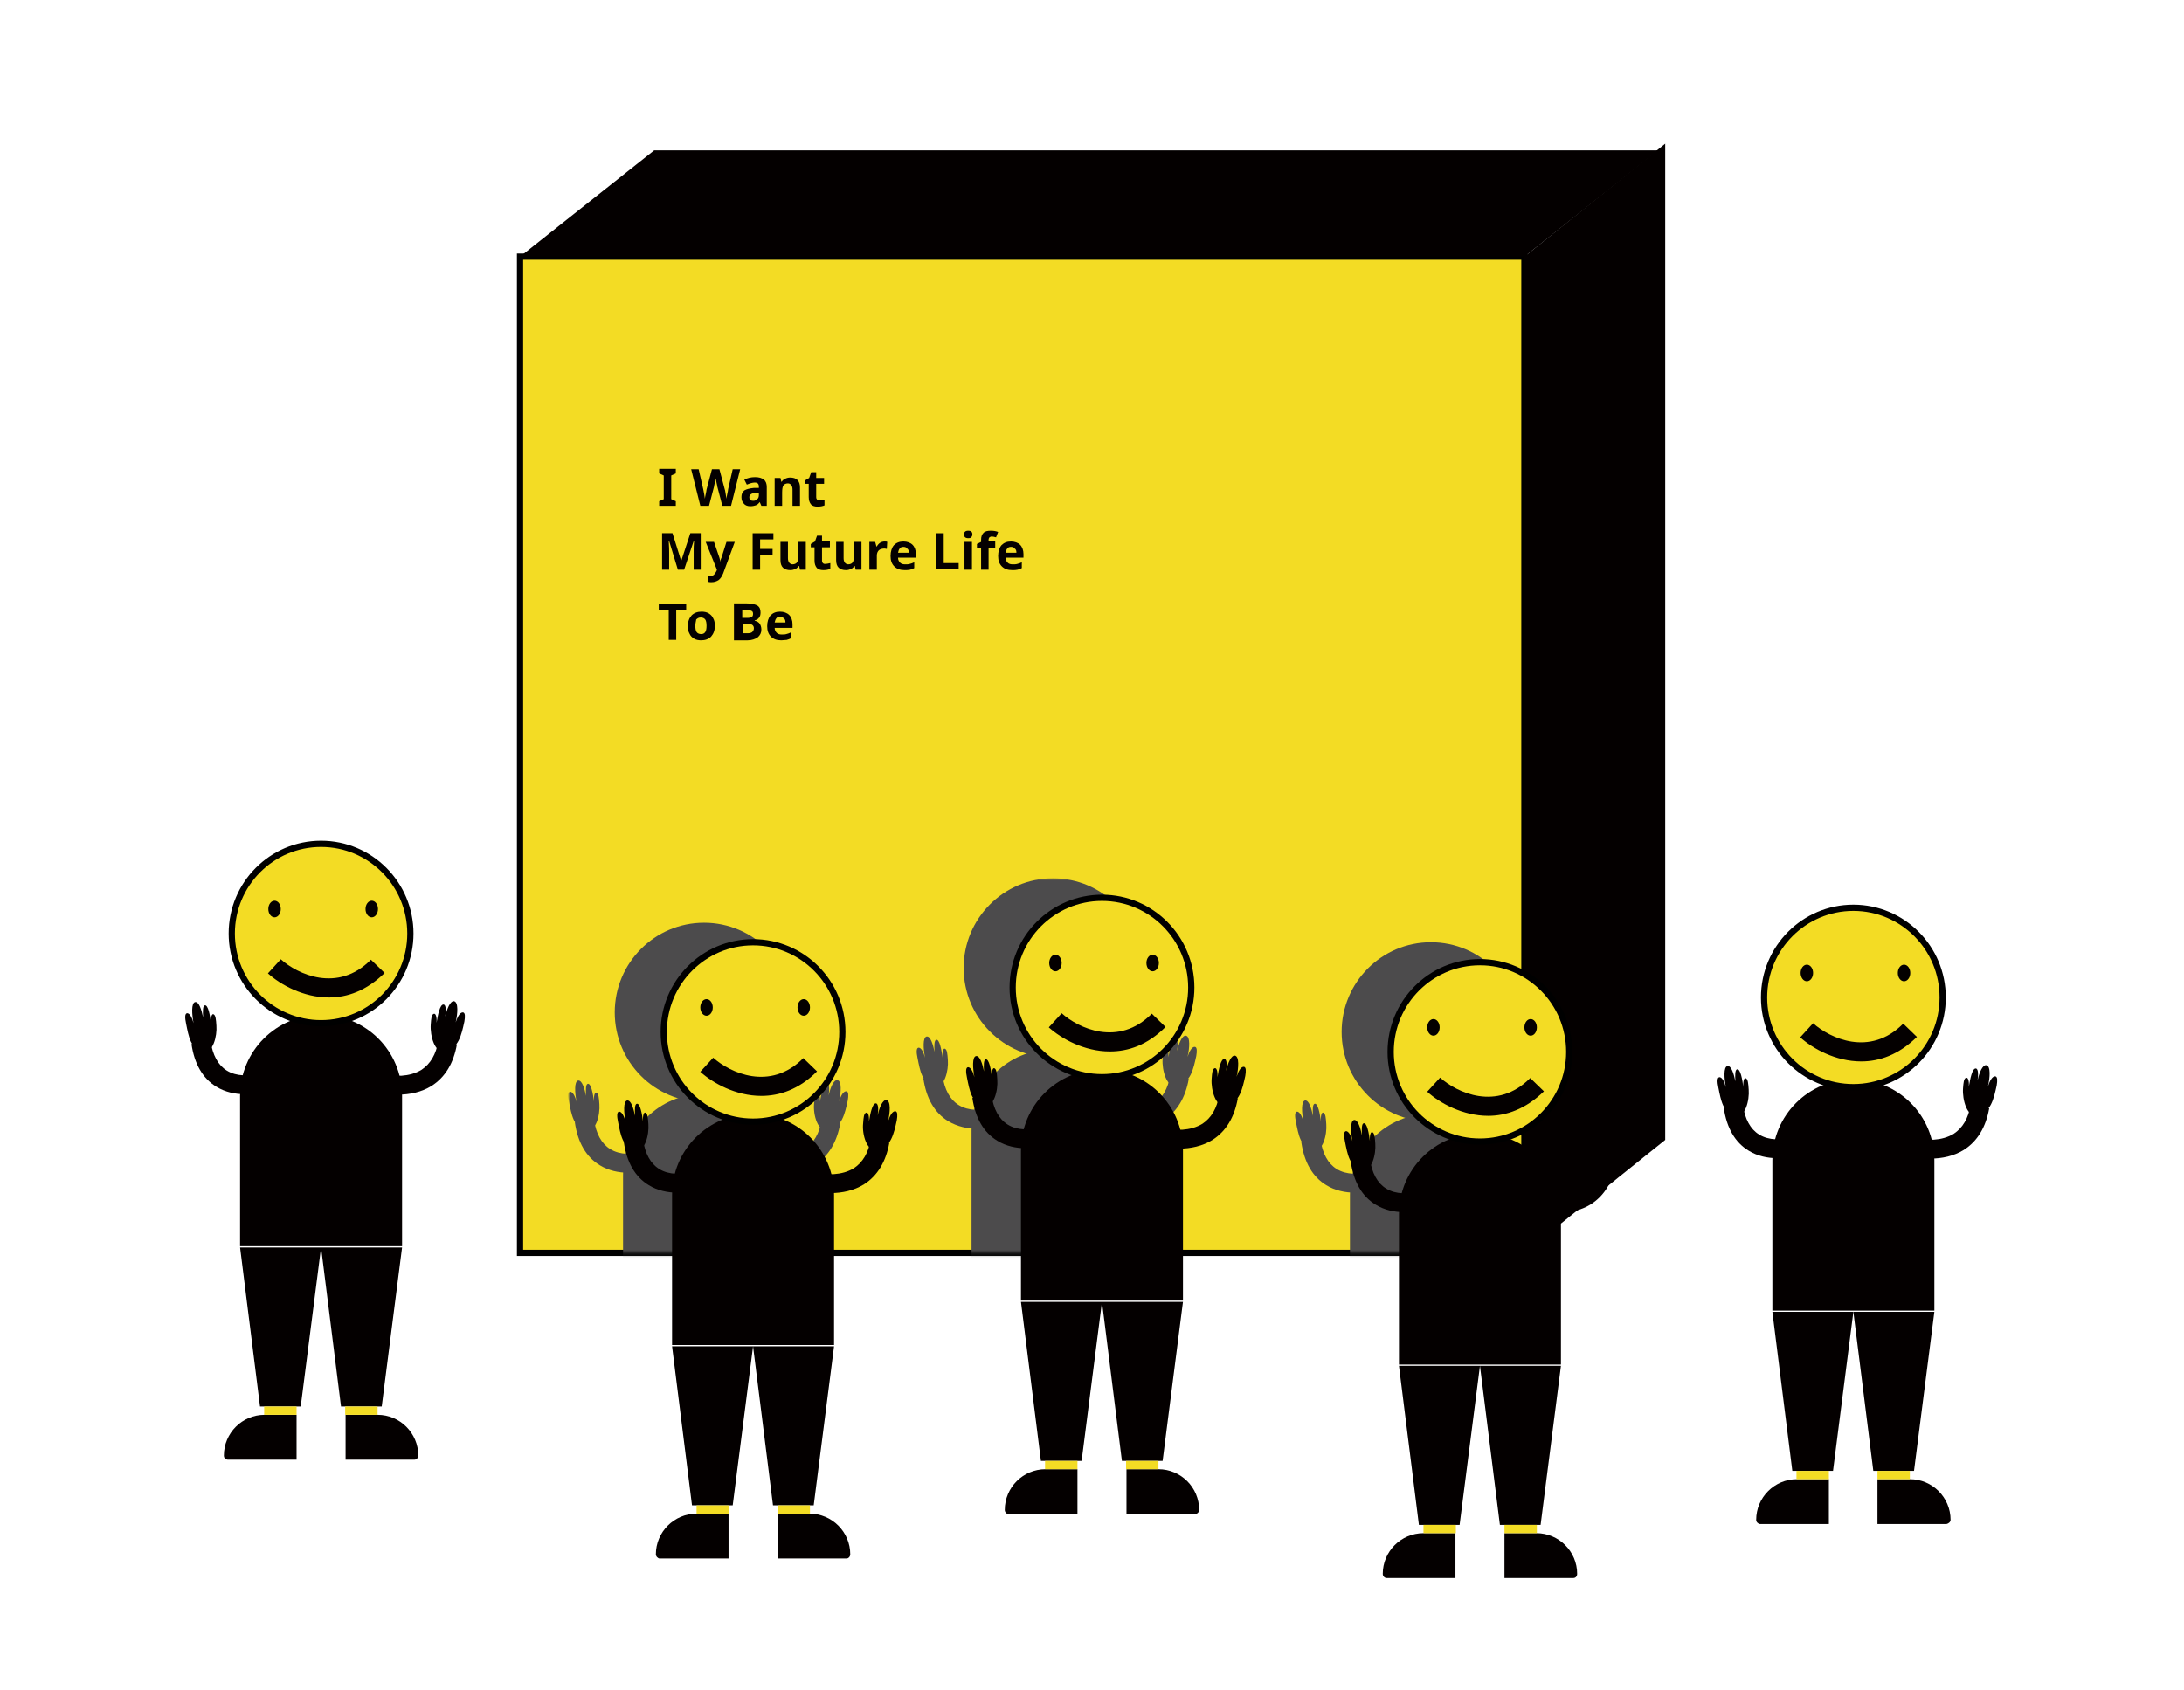 <?xml version="1.0" encoding="utf-8"?>
<!-- Generator: Adobe Illustrator 22.0.1, SVG Export Plug-In . SVG Version: 6.00 Build 0)  -->
<svg version="1.1" id="圖層_1" xmlns="http://www.w3.org/2000/svg" xmlns:xlink="http://www.w3.org/1999/xlink" x="0px" y="0px"
	 viewBox="0 0 525.8 407" style="enable-background:new 0 0 525.8 407;" xml:space="preserve">
<style type="text/css">
	.st0{fill:#F3DC24;}
	.st1{fill:#F3DC24;stroke:#000000;stroke-width:1.5;stroke-miterlimit:10;}
	.st2{fill:#040000;}
	.st3{fill:#F3DC24;filter:url(#Adobe_OpacityMaskFilter);}
	.st4{mask:url(#mask0_1_);}
	.st5{fill:#4C4B4C;}
</style>
<g>
	<path class="st0" d="M125.2,61.8h241.8v239.9H125.2V61.8z"/>
</g>
<g>
	<path class="st1" d="M125.2,61.8h241.8v239.9H125.2V61.8z"/>
</g>
<g>
	<path class="st2" d="M400.9,34.6l-33.9,27.2v239.9l33.9-27.2V34.6z"/>
</g>
<g>
	<path class="st2" d="M125.2,61.8h241.8l32.2-25.6H157.5L125.2,61.8z"/>
</g>
<defs>
	<filter id="Adobe_OpacityMaskFilter" filterUnits="userSpaceOnUse" x="136.9" y="211.5" width="240.5" height="112.4">
		<feColorMatrix  type="matrix" values="1 0 0 0 0  0 1 0 0 0  0 0 1 0 0  0 0 0 1 0"/>
	</filter>
</defs>
<mask maskUnits="userSpaceOnUse" x="136.9" y="211.5" width="240.5" height="112.4" id="mask0_1_">
	<path class="st3" d="M125.2,61.8h241.8v239.9H125.2V61.8z"/>
</mask>
<g class="st4">
	<g>
		<path class="st5" d="M233.9,272.2c0-10.8,8.7-19.5,19.5-19.5c10.8,0,19.5,8.7,19.5,19.5v36.2h-39V272.2z"/>
	</g>
	<g>
		<ellipse class="st5" cx="253.5" cy="233.1" rx="21.5" ry="21.6"/>
	</g>
	<g>
		<path class="st5" d="M272.1,271.9c-1.8,0-3.4-0.3-4.8-0.6l1.2-4.4c2.4,0.7,6.3,0.8,9.2-1c2.1-1.4,3.5-3.7,4-6.9l4.5,0.8
			c-0.8,4.5-2.8,7.9-6.1,10C277.7,271.3,274.8,271.9,272.1,271.9z"/>
	</g>
	<g>
		<path class="st5" d="M279.9,255L279.9,255c0.1-1.4,0.2-2.2,0.6-2.5c0.6-0.4,0.9,0.7,0.8,2.1c0.3-1.8,0.8-4.5,1.7-4.4
			c0.6,0.1,0.6,1.5,0.4,2.9c0.4-1.9,1.2-3.8,2.1-3.7c1.1,0.2,0.9,3,0.4,5.1c0.4-1.2,1-2.5,1.8-2.4c0.5,0.1,0.5,1,0.3,2.2
			c-0.7,3.2-1.4,6.5-4.6,7.1C280.9,262.2,279.7,257.7,279.9,255z"/>
	</g>
	<g>
		<path class="st5" d="M235.1,271.8c-2.2,0-4.6-0.5-6.8-1.8c-3.3-2-5.3-5.5-6-10.3l4.6-0.7c0.5,3.4,1.8,5.8,3.9,7.1
			c2.4,1.5,5.5,1.3,7.4,0.7l1.4,4.4C238.3,271.5,236.7,271.8,235.1,271.8z"/>
	</g>
	<g>
		<path class="st5" d="M228.2,255.3c-0.1-1.6-0.2-2.4-0.6-2.7c-0.5-0.4-0.8,0.7-0.7,2.1c-0.2-1.8-0.7-4.5-1.5-4.3
			c-0.5,0.1-0.5,1.5-0.4,2.9c-0.4-1.9-1-3.8-1.9-3.7c-1,0.2-0.8,3-0.4,5.1c-0.3-1.2-0.9-2.5-1.6-2.4c-0.5,0.1-0.5,1.1-0.2,2.5
			c0.6,3,1.1,6.1,4,6.8C227.4,262.2,228.4,257.7,228.2,255.3z"/>
	</g>
	<g>
		<path class="st5" d="M150,282.9c0-10.8,8.7-19.5,19.5-19.5c10.8,0,19.5,8.7,19.5,19.5v36.2h-39V282.9z"/>
	</g>
	<g>
		<ellipse class="st5" cx="169.5" cy="243.8" rx="21.5" ry="21.6"/>
	</g>
	<g>
		<path class="st5" d="M188.2,282.6c-1.8,0-3.4-0.3-4.8-0.6l1.2-4.4c2.4,0.7,6.3,0.8,9.2-1c2.1-1.3,3.5-3.7,4-6.9l4.5,0.8
			c-0.8,4.5-2.8,7.9-6.1,10C193.7,282,190.8,282.6,188.2,282.6z"/>
	</g>
	<g>
		<path class="st5" d="M196,265.7L196,265.7c0.1-1.5,0.2-2.2,0.6-2.5c0.6-0.4,0.9,0.7,0.8,2.1c0.3-1.8,0.8-4.5,1.7-4.4
			c0.6,0.1,0.6,1.5,0.4,2.9c0.4-1.9,1.2-3.8,2.1-3.7c1.1,0.2,0.9,3,0.4,5.1c0.4-1.2,1-2.5,1.8-2.4c0.5,0.1,0.5,1,0.3,2.2
			c-0.7,3.2-1.4,6.5-4.6,7.1C196.9,272.9,195.7,268.4,196,265.7z"/>
	</g>
	<g>
		<path class="st5" d="M151.2,282.4c-2.2,0-4.7-0.5-6.8-1.8c-3.3-2-5.3-5.5-6-10.3l4.6-0.7c0.5,3.4,1.8,5.8,3.9,7.1
			c2.4,1.5,5.5,1.3,7.4,0.7l1.4,4.4C154.3,282.2,152.8,282.4,151.2,282.4z"/>
	</g>
	<g>
		<path class="st5" d="M144.3,265.9c-0.1-1.6-0.2-2.4-0.6-2.7c-0.5-0.4-0.8,0.7-0.7,2.1c-0.2-1.8-0.7-4.5-1.5-4.3
			c-0.5,0.1-0.5,1.5-0.4,2.9c-0.4-1.9-1-3.8-1.9-3.7c-1,0.2-0.8,3-0.4,5.1c-0.3-1.2-0.9-2.5-1.6-2.4c-0.5,0.1-0.5,1.1-0.2,2.5
			c0.6,3,1.1,6.1,4,6.8C143.5,272.8,144.5,268.4,144.3,265.9z"/>
	</g>
	<g>
		<path class="st5" d="M325,287.7c0-10.8,8.7-19.5,19.5-19.5c10.8,0,19.5,8.7,19.5,19.5v36.2h-39V287.7z"/>
	</g>
	<g>
		<ellipse class="st5" cx="344.5" cy="248.5" rx="21.5" ry="21.6"/>
	</g>
	<g>
		<path class="st5" d="M363.2,287.3c-1.8,0-3.4-0.3-4.8-0.6l1.2-4.4c2.4,0.7,6.3,0.8,9.2-1c2.1-1.4,3.5-3.7,4-6.9l4.5,0.8
			c-0.8,4.5-2.8,7.9-6.1,10C368.7,286.7,365.8,287.3,363.2,287.3z"/>
	</g>
	<g>
		<path class="st5" d="M326.1,287.2c-2.2,0-4.7-0.5-6.8-1.8c-3.3-2-5.3-5.5-6-10.3l4.6-0.7c0.5,3.4,1.8,5.8,3.9,7.1
			c2.4,1.5,5.5,1.3,7.4,0.7l1.4,4.4C329.3,286.9,327.8,287.2,326.1,287.2z"/>
	</g>
	<g>
		<path class="st5" d="M319.3,270.7c-0.1-1.6-0.2-2.4-0.6-2.7c-0.5-0.4-0.8,0.7-0.7,2.1c-0.2-1.8-0.7-4.5-1.5-4.3
			c-0.5,0.1-0.5,1.5-0.4,2.9c-0.4-1.9-1-3.8-1.9-3.7c-1,0.2-0.8,3-0.4,5.1c-0.3-1.2-0.9-2.5-1.6-2.4c-0.5,0.1-0.5,1.1-0.2,2.5
			c0.6,3,1.1,6.1,4,6.8C318.5,277.6,319.5,273.2,319.3,270.7z"/>
	</g>
</g>
<g>
	<path class="st2" d="M57.8,263.9c0-10.8,8.7-19.5,19.5-19.5s19.5,8.7,19.5,19.5v36.2h-39V263.9z"/>
</g>
<g>
	<ellipse class="st1" cx="77.3" cy="224.8" rx="21.5" ry="21.6"/>
</g>
<g>
	<ellipse class="st2" cx="66.1" cy="218.9" rx="1.5" ry="2"/>
</g>
<g>
	<ellipse class="st2" cx="89.5" cy="218.9" rx="1.5" ry="2"/>
</g>
<g>
	<path class="st2" d="M79.2,240.2c-6.2,0-11.7-3.1-14.7-5.8l3.1-3.4c4,3.6,13.7,8.2,21.7,0.1l3.3,3.2
		C88.2,238.6,83.6,240.2,79.2,240.2z"/>
</g>
<g>
	<path class="st2" d="M95.9,263.6c-1.8,0-3.4-0.3-4.8-0.6l1.2-4.4c2.4,0.7,6.3,0.8,9.2-1c2.1-1.4,3.5-3.7,4-6.9l4.5,0.8
		c-0.8,4.5-2.8,7.9-6.1,10C101.5,263,98.6,263.6,95.9,263.6z"/>
</g>
<g>
	<path class="st2" d="M103.7,246.7L103.7,246.7c0.1-1.5,0.2-2.2,0.6-2.5c0.6-0.4,0.9,0.7,0.8,2.1c0.3-1.8,0.8-4.5,1.7-4.4
		c0.6,0.1,0.6,1.5,0.4,2.9c0.4-1.9,1.2-3.8,2.1-3.7c1.1,0.2,0.9,3,0.4,5.1c0.4-1.2,1-2.5,1.8-2.4c0.5,0.1,0.5,1,0.3,2.2
		c-0.7,3.2-1.4,6.5-4.6,7.1C104.7,253.9,103.5,249.4,103.7,246.7z"/>
</g>
<g>
	<path class="st2" d="M58.9,263.5c-2.2,0-4.7-0.5-6.8-1.8c-3.3-2-5.3-5.5-6-10.3l4.6-0.7c0.5,3.4,1.8,5.8,3.9,7.1
		c2.4,1.5,5.5,1.3,7.4,0.7l1.4,4.4C62.1,263.2,60.6,263.5,58.9,263.5z"/>
</g>
<g>
	<path class="st2" d="M52.1,247c-0.1-1.6-0.2-2.4-0.6-2.7c-0.5-0.4-0.8,0.7-0.7,2.1c-0.2-1.8-0.7-4.5-1.5-4.3
		c-0.5,0.1-0.5,1.5-0.4,2.9c-0.4-1.9-1-3.8-1.9-3.7c-1,0.2-0.8,3-0.4,5.1c-0.3-1.2-0.9-2.5-1.6-2.4c-0.5,0.1-0.5,1.1-0.2,2.5
		c0.6,3,1.1,6.1,4,6.8C51.3,253.8,52.3,249.4,52.1,247z"/>
</g>
<g>
	<path class="st2" d="M77.3,300.4h19.5l-4.9,38.3h-9.8L77.3,300.4z"/>
</g>
<g>
	<path class="st2" d="M57.8,300.4h19.5l-4.9,38.3h-9.8L57.8,300.4z"/>
</g>
<g>
	<path class="st2" d="M53.9,350.5c0-5.4,4.4-9.8,9.8-9.8h7.7v10.8H54.9C54.3,351.5,53.9,351.1,53.9,350.5z"/>
</g>
<g>
	<path class="st2" d="M100.7,350.5c0-5.4-4.4-9.8-9.8-9.8h-7.7v10.8h16.6C100.2,351.5,100.7,351.1,100.7,350.5z"/>
</g>
<g>
	<rect x="63.6" y="338.7" class="st0" width="7.8" height="2"/>
</g>
<g>
	<rect x="83.1" y="338.7" class="st0" width="7.8" height="2"/>
</g>
<g>
	<path class="st2" d="M426.7,279.4c0-10.8,8.7-19.5,19.5-19.5c10.8,0,19.5,8.7,19.5,19.5v36.2h-39V279.4z"/>
</g>
<g>
	<ellipse class="st1" cx="446.2" cy="240.2" rx="21.5" ry="21.6"/>
</g>
<g>
	<ellipse class="st2" cx="435" cy="234.3" rx="1.5" ry="2"/>
</g>
<g>
	<ellipse class="st2" cx="458.4" cy="234.3" rx="1.5" ry="2"/>
</g>
<g>
	<path class="st2" d="M448.1,255.6c-6.2,0-11.7-3.1-14.7-5.8l3.1-3.4c4,3.6,13.7,8.2,21.7,0.1l3.3,3.2
		C457.1,254,452.5,255.6,448.1,255.6z"/>
</g>
<g>
	<path class="st2" d="M464.8,279c-1.8,0-3.4-0.3-4.8-0.6l1.2-4.4c2.4,0.7,6.3,0.8,9.2-1c2.1-1.4,3.5-3.7,4-6.9l4.5,0.8
		c-0.8,4.5-2.8,7.9-6.1,10C470.4,278.4,467.5,279,464.8,279z"/>
</g>
<g>
	<path class="st2" d="M472.6,262.1L472.6,262.1c0.1-1.4,0.2-2.2,0.6-2.5c0.6-0.4,0.9,0.7,0.8,2.1c0.3-1.8,0.8-4.5,1.7-4.4
		c0.6,0.1,0.6,1.5,0.4,2.9c0.4-1.9,1.2-3.8,2.1-3.7c1.1,0.2,0.9,3,0.4,5.1c0.4-1.2,1-2.5,1.8-2.4c0.5,0.1,0.5,1,0.3,2.2
		c-0.7,3.2-1.4,6.5-4.6,7.1C473.6,269.3,472.4,264.8,472.6,262.1z"/>
</g>
<g>
	<path class="st2" d="M427.8,278.9c-2.2,0-4.7-0.5-6.8-1.8c-3.3-2-5.3-5.5-6-10.3l4.6-0.7c0.5,3.4,1.8,5.8,3.9,7.1
		c2.4,1.5,5.5,1.3,7.4,0.7l1.4,4.4C431,278.6,429.5,278.9,427.8,278.9z"/>
</g>
<g>
	<path class="st2" d="M421,262.4c-0.1-1.6-0.2-2.4-0.6-2.7c-0.5-0.4-0.8,0.7-0.7,2.1c-0.2-1.8-0.7-4.5-1.5-4.3
		c-0.5,0.1-0.5,1.5-0.4,2.9c-0.4-1.9-1-3.8-1.9-3.7c-1,0.2-0.8,3-0.4,5.1c-0.3-1.2-0.9-2.5-1.6-2.4c-0.5,0.1-0.5,1.1-0.2,2.5
		c0.6,3,1.1,6.1,4,6.8C420.2,269.3,421.2,264.9,421,262.4z"/>
</g>
<g>
	<path class="st2" d="M446.2,315.9h19.5l-4.9,38.3h-9.8L446.2,315.9z"/>
</g>
<g>
	<path class="st2" d="M426.7,315.9h19.5l-4.9,38.3h-9.8L426.7,315.9z"/>
</g>
<g>
	<path class="st2" d="M422.8,366c0-5.4,4.4-9.8,9.8-9.8h7.7v10.8h-16.6C423.2,366.9,422.8,366.5,422.8,366z"/>
</g>
<g>
	<path class="st2" d="M469.6,366c0-5.4-4.4-9.8-9.8-9.8H452v10.8h16.6C469.1,366.9,469.6,366.5,469.6,366z"/>
</g>
<g>
	<rect x="432.5" y="354.2" class="st0" width="7.8" height="2"/>
</g>
<g>
	<rect x="452" y="354.2" class="st0" width="7.8" height="2"/>
</g>
<g>
	<path class="st2" d="M245.8,277c0-10.8,8.7-19.5,19.5-19.5c10.8,0,19.5,8.7,19.5,19.5v36.2h-39V277z"/>
</g>
<g>
	<ellipse class="st1" cx="265.3" cy="237.8" rx="21.5" ry="21.6"/>
</g>
<g>
	<ellipse class="st2" cx="254.1" cy="231.9" rx="1.5" ry="2"/>
</g>
<g>
	<ellipse class="st2" cx="277.5" cy="231.9" rx="1.5" ry="2"/>
</g>
<g>
	<path class="st2" d="M267.2,253.2c-6.2,0-11.7-3.1-14.7-5.8l3.1-3.4c4,3.6,13.7,8.2,21.7,0.1l3.3,3.2
		C276.2,251.7,271.6,253.2,267.2,253.2z"/>
</g>
<g>
	<path class="st2" d="M283.9,276.6c-1.8,0-3.4-0.3-4.8-0.6l1.2-4.4c2.4,0.7,6.3,0.8,9.2-1c2.1-1.4,3.5-3.7,4-6.9l4.5,0.8
		c-0.8,4.5-2.8,7.9-6.1,10C289.5,276,286.6,276.6,283.9,276.6z"/>
</g>
<g>
	<path class="st2" d="M291.7,259.8L291.7,259.8c0.1-1.5,0.2-2.2,0.6-2.5c0.6-0.4,0.9,0.7,0.8,2.1c0.3-1.8,0.8-4.5,1.7-4.4
		c0.6,0.1,0.6,1.5,0.4,2.9c0.4-1.9,1.2-3.8,2.1-3.7c1.1,0.2,0.9,3,0.4,5.1c0.4-1.2,1-2.5,1.8-2.4c0.5,0.1,0.5,1,0.3,2.2
		c-0.7,3.2-1.4,6.5-4.6,7.1C292.7,266.9,291.5,262.4,291.7,259.8z"/>
</g>
<g>
	<path class="st2" d="M246.9,276.5c-2.2,0-4.7-0.5-6.8-1.8c-3.3-2-5.3-5.5-6-10.3l4.6-0.7c0.5,3.4,1.8,5.8,3.9,7.1
		c2.4,1.5,5.5,1.3,7.4,0.7l1.4,4.4C250.1,276.2,248.5,276.5,246.9,276.5z"/>
</g>
<g>
	<path class="st2" d="M240.1,260c-0.1-1.6-0.2-2.4-0.6-2.7c-0.5-0.4-0.8,0.7-0.7,2.1c-0.2-1.8-0.7-4.5-1.5-4.3
		c-0.5,0.1-0.5,1.5-0.4,2.9c-0.4-1.9-1-3.8-1.9-3.7c-1,0.2-0.8,3-0.4,5.1c-0.3-1.2-0.9-2.5-1.6-2.4c-0.5,0.1-0.5,1.1-0.2,2.5
		c0.6,3,1.1,6.1,4,6.8C239.3,266.9,240.3,262.5,240.1,260z"/>
</g>
<g>
	<path class="st2" d="M265.3,313.5h19.5l-4.9,38.3h-9.8L265.3,313.5z"/>
</g>
<g>
	<path class="st2" d="M245.8,313.5h19.5l-4.9,38.3h-9.8L245.8,313.5z"/>
</g>
<g>
	<path class="st2" d="M241.9,363.6c0-5.4,4.4-9.8,9.8-9.8h7.7v10.8h-16.6C242.3,364.6,241.9,364.1,241.9,363.6z"/>
</g>
<g>
	<path class="st2" d="M288.7,363.6c0-5.4-4.4-9.8-9.8-9.8h-7.7v10.8h16.6C288.2,364.6,288.7,364.1,288.7,363.6z"/>
</g>
<g>
	<rect x="251.6" y="351.8" class="st0" width="7.8" height="2"/>
</g>
<g>
	<rect x="271.1" y="351.8" class="st0" width="7.8" height="2"/>
</g>
<g>
	<path class="st2" d="M161.8,287.7c0-10.8,8.7-19.5,19.5-19.5s19.5,8.7,19.5,19.5v36.2h-39V287.7z"/>
</g>
<g>
	<ellipse class="st1" cx="181.3" cy="248.5" rx="21.5" ry="21.6"/>
</g>
<g>
	<ellipse class="st2" cx="170.1" cy="242.6" rx="1.5" ry="2"/>
</g>
<g>
	<ellipse class="st2" cx="193.5" cy="242.6" rx="1.5" ry="2"/>
</g>
<g>
	<path class="st2" d="M183.3,263.9c-6.2,0-11.7-3.1-14.7-5.8l3.1-3.4c4,3.6,13.7,8.2,21.7,0.1l3.3,3.2
		C192.3,262.4,187.6,263.9,183.3,263.9z"/>
</g>
<g>
	<path class="st2" d="M200,287.3c-1.8,0-3.4-0.3-4.8-0.6l1.2-4.4c2.4,0.7,6.3,0.8,9.2-1c2.1-1.4,3.5-3.7,4-6.9l4.5,0.8
		c-0.8,4.5-2.8,7.9-6.1,10C205.6,286.7,202.7,287.3,200,287.3z"/>
</g>
<g>
	<path class="st2" d="M207.8,270.5L207.8,270.5c0.1-1.5,0.2-2.2,0.6-2.5c0.6-0.4,0.9,0.7,0.8,2.1c0.3-1.8,0.8-4.5,1.7-4.4
		c0.6,0.1,0.6,1.5,0.4,2.9c0.4-1.9,1.2-3.8,2.1-3.7c1.1,0.2,0.9,3,0.4,5.1c0.4-1.2,1-2.5,1.8-2.4c0.5,0.1,0.5,1,0.3,2.2
		c-0.7,3.2-1.4,6.5-4.6,7.1C208.7,277.6,207.5,273.1,207.8,270.5z"/>
</g>
<g>
	<path class="st2" d="M163,287.2c-2.2,0-4.7-0.5-6.8-1.8c-3.3-2-5.3-5.5-6-10.3l4.6-0.7c0.5,3.4,1.8,5.8,3.9,7.1
		c2.4,1.5,5.5,1.3,7.4,0.7l1.4,4.4C166.1,286.9,164.6,287.2,163,287.2z"/>
</g>
<g>
	<path class="st2" d="M156.1,270.7c-0.1-1.6-0.2-2.4-0.6-2.7c-0.5-0.4-0.8,0.7-0.7,2.1c-0.2-1.8-0.7-4.5-1.5-4.3
		c-0.5,0.1-0.5,1.5-0.4,2.9c-0.4-1.9-1-3.8-1.9-3.7c-1,0.2-0.8,3-0.4,5.1c-0.3-1.2-0.9-2.5-1.6-2.4c-0.5,0.1-0.5,1.1-0.2,2.5
		c0.6,3,1.1,6.1,4,6.8C155.3,277.6,156.3,273.2,156.1,270.7z"/>
</g>
<g>
	<path class="st2" d="M181.3,324.2h19.5l-4.9,38.3h-9.8L181.3,324.2z"/>
</g>
<g>
	<path class="st2" d="M161.8,324.2h19.5l-4.9,38.3h-9.8L161.8,324.2z"/>
</g>
<g>
	<path class="st2" d="M157.9,374.3c0-5.4,4.4-9.8,9.8-9.8h7.7v10.8h-16.6C158.4,375.3,157.9,374.8,157.9,374.3z"/>
</g>
<g>
	<path class="st2" d="M204.7,374.3c0-5.4-4.4-9.8-9.8-9.8h-7.7v10.8h16.6C204.3,375.3,204.7,374.8,204.7,374.3z"/>
</g>
<g>
	<rect x="167.7" y="362.5" class="st0" width="7.8" height="2"/>
</g>
<g>
	<rect x="187.2" y="362.5" class="st0" width="7.8" height="2"/>
</g>
<g>
	<path class="st2" d="M336.8,292.4c0-10.8,8.7-19.5,19.5-19.5s19.5,8.7,19.5,19.5v36.2h-39V292.4z"/>
</g>
<g>
	<ellipse class="st1" cx="356.3" cy="253.3" rx="21.5" ry="21.6"/>
</g>
<g>
	<ellipse class="st2" cx="345.1" cy="247.4" rx="1.5" ry="2"/>
</g>
<g>
	<ellipse class="st2" cx="368.5" cy="247.4" rx="1.5" ry="2"/>
</g>
<g>
	<path class="st2" d="M358.3,268.7c-6.2,0-11.7-3.1-14.7-5.8l3.1-3.4c4,3.6,13.7,8.2,21.7,0.1l3.3,3.2
		C367.3,267.1,362.6,268.7,358.3,268.7z"/>
</g>
<g>
	<path class="st2" d="M375,292.1c-1.8,0-3.4-0.3-4.8-0.6l1.2-4.4c2.4,0.7,6.3,0.8,9.2-1c2.1-1.3,3.5-3.7,4-6.9l4.5,0.8
		c-0.8,4.5-2.8,7.9-6.1,10C380.6,291.5,377.7,292.1,375,292.1z"/>
</g>
<g>
	<path class="st2" d="M382.8,275.2L382.8,275.2c0.1-1.5,0.2-2.2,0.6-2.5c0.6-0.4,0.9,0.7,0.8,2.1c0.3-1.8,0.8-4.5,1.7-4.4
		c0.6,0.1,0.6,1.5,0.4,2.9c0.4-1.9,1.2-3.8,2.1-3.7c1.1,0.2,0.9,3,0.4,5.1c0.4-1.2,1-2.5,1.8-2.4c0.5,0.1,0.5,1,0.3,2.2
		c-0.7,3.2-1.4,6.5-4.6,7.1C383.7,282.4,382.5,277.9,382.8,275.2z"/>
</g>
<g>
	<path class="st2" d="M338,291.9c-2.2,0-4.7-0.5-6.8-1.8c-3.3-2-5.3-5.5-6-10.3l4.6-0.7c0.5,3.4,1.8,5.8,3.9,7.1
		c2.4,1.5,5.5,1.3,7.4,0.7l1.4,4.4C341.1,291.7,339.6,291.9,338,291.9z"/>
</g>
<g>
	<path class="st2" d="M331.1,275.4c-0.1-1.6-0.2-2.4-0.6-2.7c-0.5-0.4-0.8,0.7-0.7,2.1c-0.2-1.8-0.7-4.5-1.5-4.3
		c-0.5,0.1-0.5,1.5-0.4,2.9c-0.4-1.9-1-3.8-1.9-3.7c-1,0.2-0.8,3-0.4,5.1c-0.3-1.2-0.9-2.5-1.6-2.4c-0.5,0.1-0.5,1.1-0.2,2.5
		c0.6,3,1.1,6.1,4,6.8C330.3,282.3,331.3,277.9,331.1,275.4z"/>
</g>
<g>
	<path class="st2" d="M356.3,328.9h19.5l-4.9,38.3h-9.8L356.3,328.9z"/>
</g>
<g>
	<path class="st2" d="M336.8,328.9h19.5l-4.9,38.3h-9.8L336.8,328.9z"/>
</g>
<g>
	<path class="st2" d="M332.9,379c0-5.4,4.4-9.8,9.8-9.8h7.7V380h-16.6C333.4,380,332.9,379.6,332.9,379z"/>
</g>
<g>
	<path class="st2" d="M379.7,379c0-5.4-4.4-9.8-9.8-9.8h-7.7V380h16.6C379.3,380,379.7,379.6,379.7,379z"/>
</g>
<g>
	<rect x="342.7" y="367.2" class="st0" width="7.8" height="2"/>
</g>
<g>
	<rect x="362.2" y="367.2" class="st0" width="7.8" height="2"/>
</g>
<g>
	<path class="st2" d="M162.7,121.8h-4v-1.1l1.1-0.5v-5.7l-1.1-0.5v-1.1h4v1.1l-1.1,0.5v5.7l1.1,0.5V121.8z M176,121.8h-2.1l-1.2-4.6
		c0-0.2-0.1-0.5-0.2-1c-0.1-0.5-0.2-0.9-0.2-1c0,0.2-0.1,0.6-0.2,1c-0.1,0.5-0.2,0.8-0.2,1l-1.2,4.6h-2.1l-2.2-8.8h1.8l1.1,4.8
		c0.2,0.9,0.3,1.6,0.4,2.3c0-0.2,0.1-0.6,0.2-1.1c0.1-0.5,0.2-0.9,0.2-1.1l1.3-4.9h1.8l1.3,4.9c0.1,0.2,0.1,0.6,0.2,1
		c0.1,0.5,0.1,0.8,0.2,1.2c0-0.3,0.1-0.7,0.2-1.2c0.1-0.5,0.2-0.8,0.2-1.1l1.1-4.8h1.8L176,121.8z M183.3,121.8l-0.4-0.9h0
		c-0.3,0.4-0.6,0.7-1,0.8c-0.3,0.1-0.7,0.2-1.3,0.2c-0.6,0-1.2-0.2-1.5-0.6c-0.4-0.4-0.6-0.9-0.6-1.6c0-0.7,0.2-1.2,0.7-1.6
		c0.5-0.3,1.3-0.5,2.3-0.6l1.2,0v-0.3c0-0.7-0.3-1-1-1c-0.5,0-1.2,0.2-1.9,0.5l-0.6-1.2c0.8-0.4,1.6-0.6,2.6-0.6
		c0.9,0,1.6,0.2,2.1,0.6c0.5,0.4,0.7,1,0.7,1.8v4.5H183.3z M182.7,118.7l-0.7,0c-0.5,0-0.9,0.1-1.2,0.3c-0.3,0.2-0.4,0.4-0.4,0.8
		c0,0.5,0.3,0.8,0.9,0.8c0.4,0,0.8-0.1,1-0.4c0.3-0.2,0.4-0.6,0.4-1V118.7z M192.6,121.8h-1.8v-3.9c0-0.5-0.1-0.8-0.3-1.1
		c-0.2-0.2-0.4-0.4-0.8-0.4c-0.5,0-0.9,0.2-1.1,0.5c-0.2,0.3-0.3,0.9-0.3,1.7v3.2h-1.8v-6.7h1.4l0.2,0.9h0.1
		c0.2-0.3,0.5-0.6,0.8-0.7c0.4-0.2,0.8-0.3,1.2-0.3c0.8,0,1.4,0.2,1.8,0.6c0.4,0.4,0.6,1,0.6,1.8V121.8z M197.3,120.5
		c0.3,0,0.7-0.1,1.2-0.2v1.4c-0.5,0.2-1,0.3-1.7,0.3c-0.7,0-1.3-0.2-1.6-0.6c-0.3-0.4-0.5-0.9-0.5-1.7v-3.2h-0.9v-0.8l1-0.6l0.5-1.4
		h1.2v1.4h1.9v1.4h-1.9v3.2c0,0.3,0.1,0.5,0.2,0.6C196.9,120.4,197.1,120.5,197.3,120.5z M163.2,137.2l-2.1-6.9H161
		c0.1,1.4,0.1,2.3,0.1,2.8v4.1h-1.7v-8.8h2.5l2.1,6.7h0l2.2-6.7h2.5v8.8h-1.7V133c0-0.2,0-0.4,0-0.7c0-0.3,0-0.9,0.1-2h-0.1
		l-2.3,6.9H163.2z M169.9,130.5h2l1.3,3.8c0.1,0.3,0.2,0.7,0.2,1.2h0c0-0.4,0.1-0.8,0.3-1.2l1.2-3.8h2l-2.8,7.6
		c-0.3,0.7-0.6,1.2-1.1,1.6c-0.5,0.3-1,0.5-1.7,0.5c-0.3,0-0.6,0-0.9-0.1v-1.5c0.2,0.1,0.5,0.1,0.7,0.1c0.3,0,0.6-0.1,0.8-0.3
		c0.2-0.2,0.4-0.5,0.6-0.9l0.1-0.3L169.9,130.5z M183,137.2h-1.8v-8.8h5v1.5H183v2.3h3v1.5h-3V137.2z M192.6,137.2l-0.2-0.9h-0.1
		c-0.2,0.3-0.5,0.6-0.8,0.7c-0.4,0.2-0.8,0.3-1.2,0.3c-0.8,0-1.4-0.2-1.8-0.6c-0.4-0.4-0.6-1-0.6-1.8v-4.4h1.8v3.9
		c0,0.5,0.1,0.8,0.3,1.1c0.2,0.2,0.4,0.4,0.8,0.4c0.5,0,0.9-0.2,1.1-0.5c0.2-0.3,0.3-0.9,0.3-1.7v-3.2h1.8v6.7H192.6z M198.7,135.8
		c0.3,0,0.7-0.1,1.2-0.2v1.4c-0.5,0.2-1,0.3-1.7,0.3c-0.7,0-1.3-0.2-1.6-0.6c-0.3-0.4-0.5-0.9-0.5-1.7v-3.2h-0.9v-0.8l1-0.6l0.5-1.4
		h1.2v1.4h1.9v1.4h-1.9v3.2c0,0.3,0.1,0.5,0.2,0.6C198.3,135.8,198.5,135.8,198.7,135.8z M206,137.2l-0.2-0.9h-0.1
		c-0.2,0.3-0.5,0.6-0.8,0.7c-0.4,0.2-0.8,0.3-1.2,0.3c-0.8,0-1.4-0.2-1.8-0.6c-0.4-0.4-0.6-1-0.6-1.8v-4.4h1.8v3.9
		c0,0.5,0.1,0.8,0.3,1.1c0.2,0.2,0.4,0.4,0.8,0.4c0.5,0,0.9-0.2,1.1-0.5c0.2-0.3,0.3-0.9,0.3-1.7v-3.2h1.8v6.7H206z M213,130.4
		c0.2,0,0.5,0,0.6,0.1l-0.1,1.7c-0.1,0-0.3-0.1-0.5-0.1c-0.6,0-1,0.1-1.4,0.4c-0.3,0.3-0.5,0.7-0.5,1.3v3.4h-1.8v-6.7h1.4l0.3,1.1
		h0.1c0.2-0.4,0.5-0.7,0.8-0.9C212.2,130.5,212.6,130.4,213,130.4z M217.5,131.7c-0.4,0-0.7,0.1-0.9,0.4c-0.2,0.2-0.3,0.6-0.4,1h2.6
		c0-0.5-0.1-0.8-0.4-1C218.2,131.8,217.9,131.7,217.5,131.7z M217.8,137.3c-1.1,0-1.9-0.3-2.5-0.9s-0.9-1.4-0.9-2.5
		c0-1.1,0.3-2,0.8-2.6c0.6-0.6,1.3-0.9,2.3-0.9c0.9,0,1.7,0.3,2.2,0.8c0.5,0.5,0.8,1.3,0.8,2.2v0.9h-4.3c0,0.5,0.2,0.9,0.5,1.2
		c0.3,0.3,0.7,0.4,1.2,0.4c0.4,0,0.8,0,1.1-0.1c0.4-0.1,0.7-0.2,1.1-0.4v1.4c-0.3,0.2-0.7,0.3-1,0.4
		C218.7,137.3,218.3,137.3,217.8,137.3z M225.3,137.2v-8.8h1.9v7.2h3.6v1.5H225.3z M232.1,128.7c0-0.6,0.3-0.9,1-0.9
		c0.7,0,1,0.3,1,0.9c0,0.3-0.1,0.5-0.3,0.7c-0.2,0.2-0.4,0.2-0.7,0.2C232.4,129.6,232.1,129.3,232.1,128.7z M234,137.2h-1.8v-6.7
		h1.8V137.2z M239.6,131.9H238v5.3h-1.8v-5.3h-1V131l1-0.5V130c0-0.8,0.2-1.3,0.6-1.7c0.4-0.4,1-0.5,1.8-0.5c0.6,0,1.2,0.1,1.7,0.3
		l-0.5,1.3c-0.4-0.1-0.7-0.2-1-0.2c-0.3,0-0.4,0.1-0.6,0.2c-0.1,0.2-0.2,0.3-0.2,0.6v0.4h1.6V131.9z M243.4,131.7
		c-0.4,0-0.7,0.1-0.9,0.4c-0.2,0.2-0.3,0.6-0.4,1h2.6c0-0.5-0.1-0.8-0.4-1C244.1,131.8,243.8,131.7,243.4,131.7z M243.7,137.3
		c-1.1,0-1.9-0.3-2.5-0.9c-0.6-0.6-0.9-1.4-0.9-2.5c0-1.1,0.3-2,0.8-2.6c0.6-0.6,1.3-0.9,2.3-0.9c0.9,0,1.7,0.3,2.2,0.8
		c0.5,0.5,0.8,1.3,0.8,2.2v0.9h-4.3c0,0.5,0.2,0.9,0.5,1.2c0.3,0.3,0.7,0.4,1.2,0.4c0.4,0,0.8,0,1.1-0.1c0.4-0.1,0.7-0.2,1.1-0.4
		v1.4c-0.3,0.2-0.7,0.3-1,0.4C244.6,137.3,244.2,137.3,243.7,137.3z M162.8,154.1H161v-7.2h-2.4v-1.5h6.6v1.5h-2.4V154.1z
		 M167.4,150.7c0,0.7,0.1,1.2,0.3,1.5c0.2,0.3,0.6,0.5,1.1,0.5c0.5,0,0.8-0.2,1-0.5c0.2-0.3,0.3-0.8,0.3-1.5c0-0.7-0.1-1.2-0.3-1.5
		c-0.2-0.3-0.6-0.5-1.1-0.5c-0.5,0-0.8,0.2-1.1,0.5C167.6,149.5,167.4,150,167.4,150.7z M172.1,150.7c0,1.1-0.3,1.9-0.9,2.6
		c-0.6,0.6-1.4,0.9-2.4,0.9c-0.6,0-1.2-0.1-1.7-0.4c-0.5-0.3-0.9-0.7-1.1-1.2c-0.3-0.5-0.4-1.1-0.4-1.8c0-1.1,0.3-1.9,0.9-2.6
		c0.6-0.6,1.4-0.9,2.4-0.9c0.6,0,1.2,0.1,1.7,0.4c0.5,0.3,0.9,0.7,1.1,1.2C172,149.4,172.1,150,172.1,150.7z M176.9,145.3h2.7
		c1.2,0,2.1,0.2,2.7,0.5c0.6,0.4,0.8,0.9,0.8,1.7c0,0.5-0.1,1-0.4,1.3c-0.2,0.3-0.6,0.5-1,0.6v0.1c0.6,0.1,1,0.4,1.2,0.7
		c0.2,0.3,0.4,0.8,0.4,1.4c0,0.8-0.3,1.4-0.9,1.9c-0.6,0.4-1.4,0.7-2.4,0.7h-3.3V145.3z M178.8,148.8h1.1c0.5,0,0.9-0.1,1.1-0.2
		c0.2-0.2,0.3-0.4,0.3-0.8c0-0.3-0.1-0.6-0.4-0.7c-0.2-0.1-0.6-0.2-1.2-0.2h-1V148.8z M178.8,150.2v2.3h1.2c0.5,0,0.9-0.1,1.1-0.3
		c0.2-0.2,0.4-0.5,0.4-0.9c0-0.7-0.5-1.1-1.6-1.1H178.8z M187.8,148.5c-0.4,0-0.7,0.1-0.9,0.4c-0.2,0.2-0.3,0.6-0.4,1h2.6
		c0-0.5-0.1-0.8-0.4-1C188.5,148.7,188.2,148.5,187.8,148.5z M188.1,154.2c-1.1,0-1.9-0.3-2.5-0.9c-0.6-0.6-0.9-1.4-0.9-2.5
		c0-1.1,0.3-2,0.8-2.6c0.6-0.6,1.3-0.9,2.3-0.9c0.9,0,1.7,0.3,2.2,0.8c0.5,0.5,0.8,1.3,0.8,2.2v0.9h-4.3c0,0.5,0.2,0.9,0.5,1.2
		c0.3,0.3,0.7,0.4,1.2,0.4c0.4,0,0.8,0,1.1-0.1c0.4-0.1,0.7-0.2,1.1-0.4v1.4c-0.3,0.2-0.7,0.3-1,0.4
		C189,154.1,188.6,154.2,188.1,154.2z"/>
</g>
</svg>
